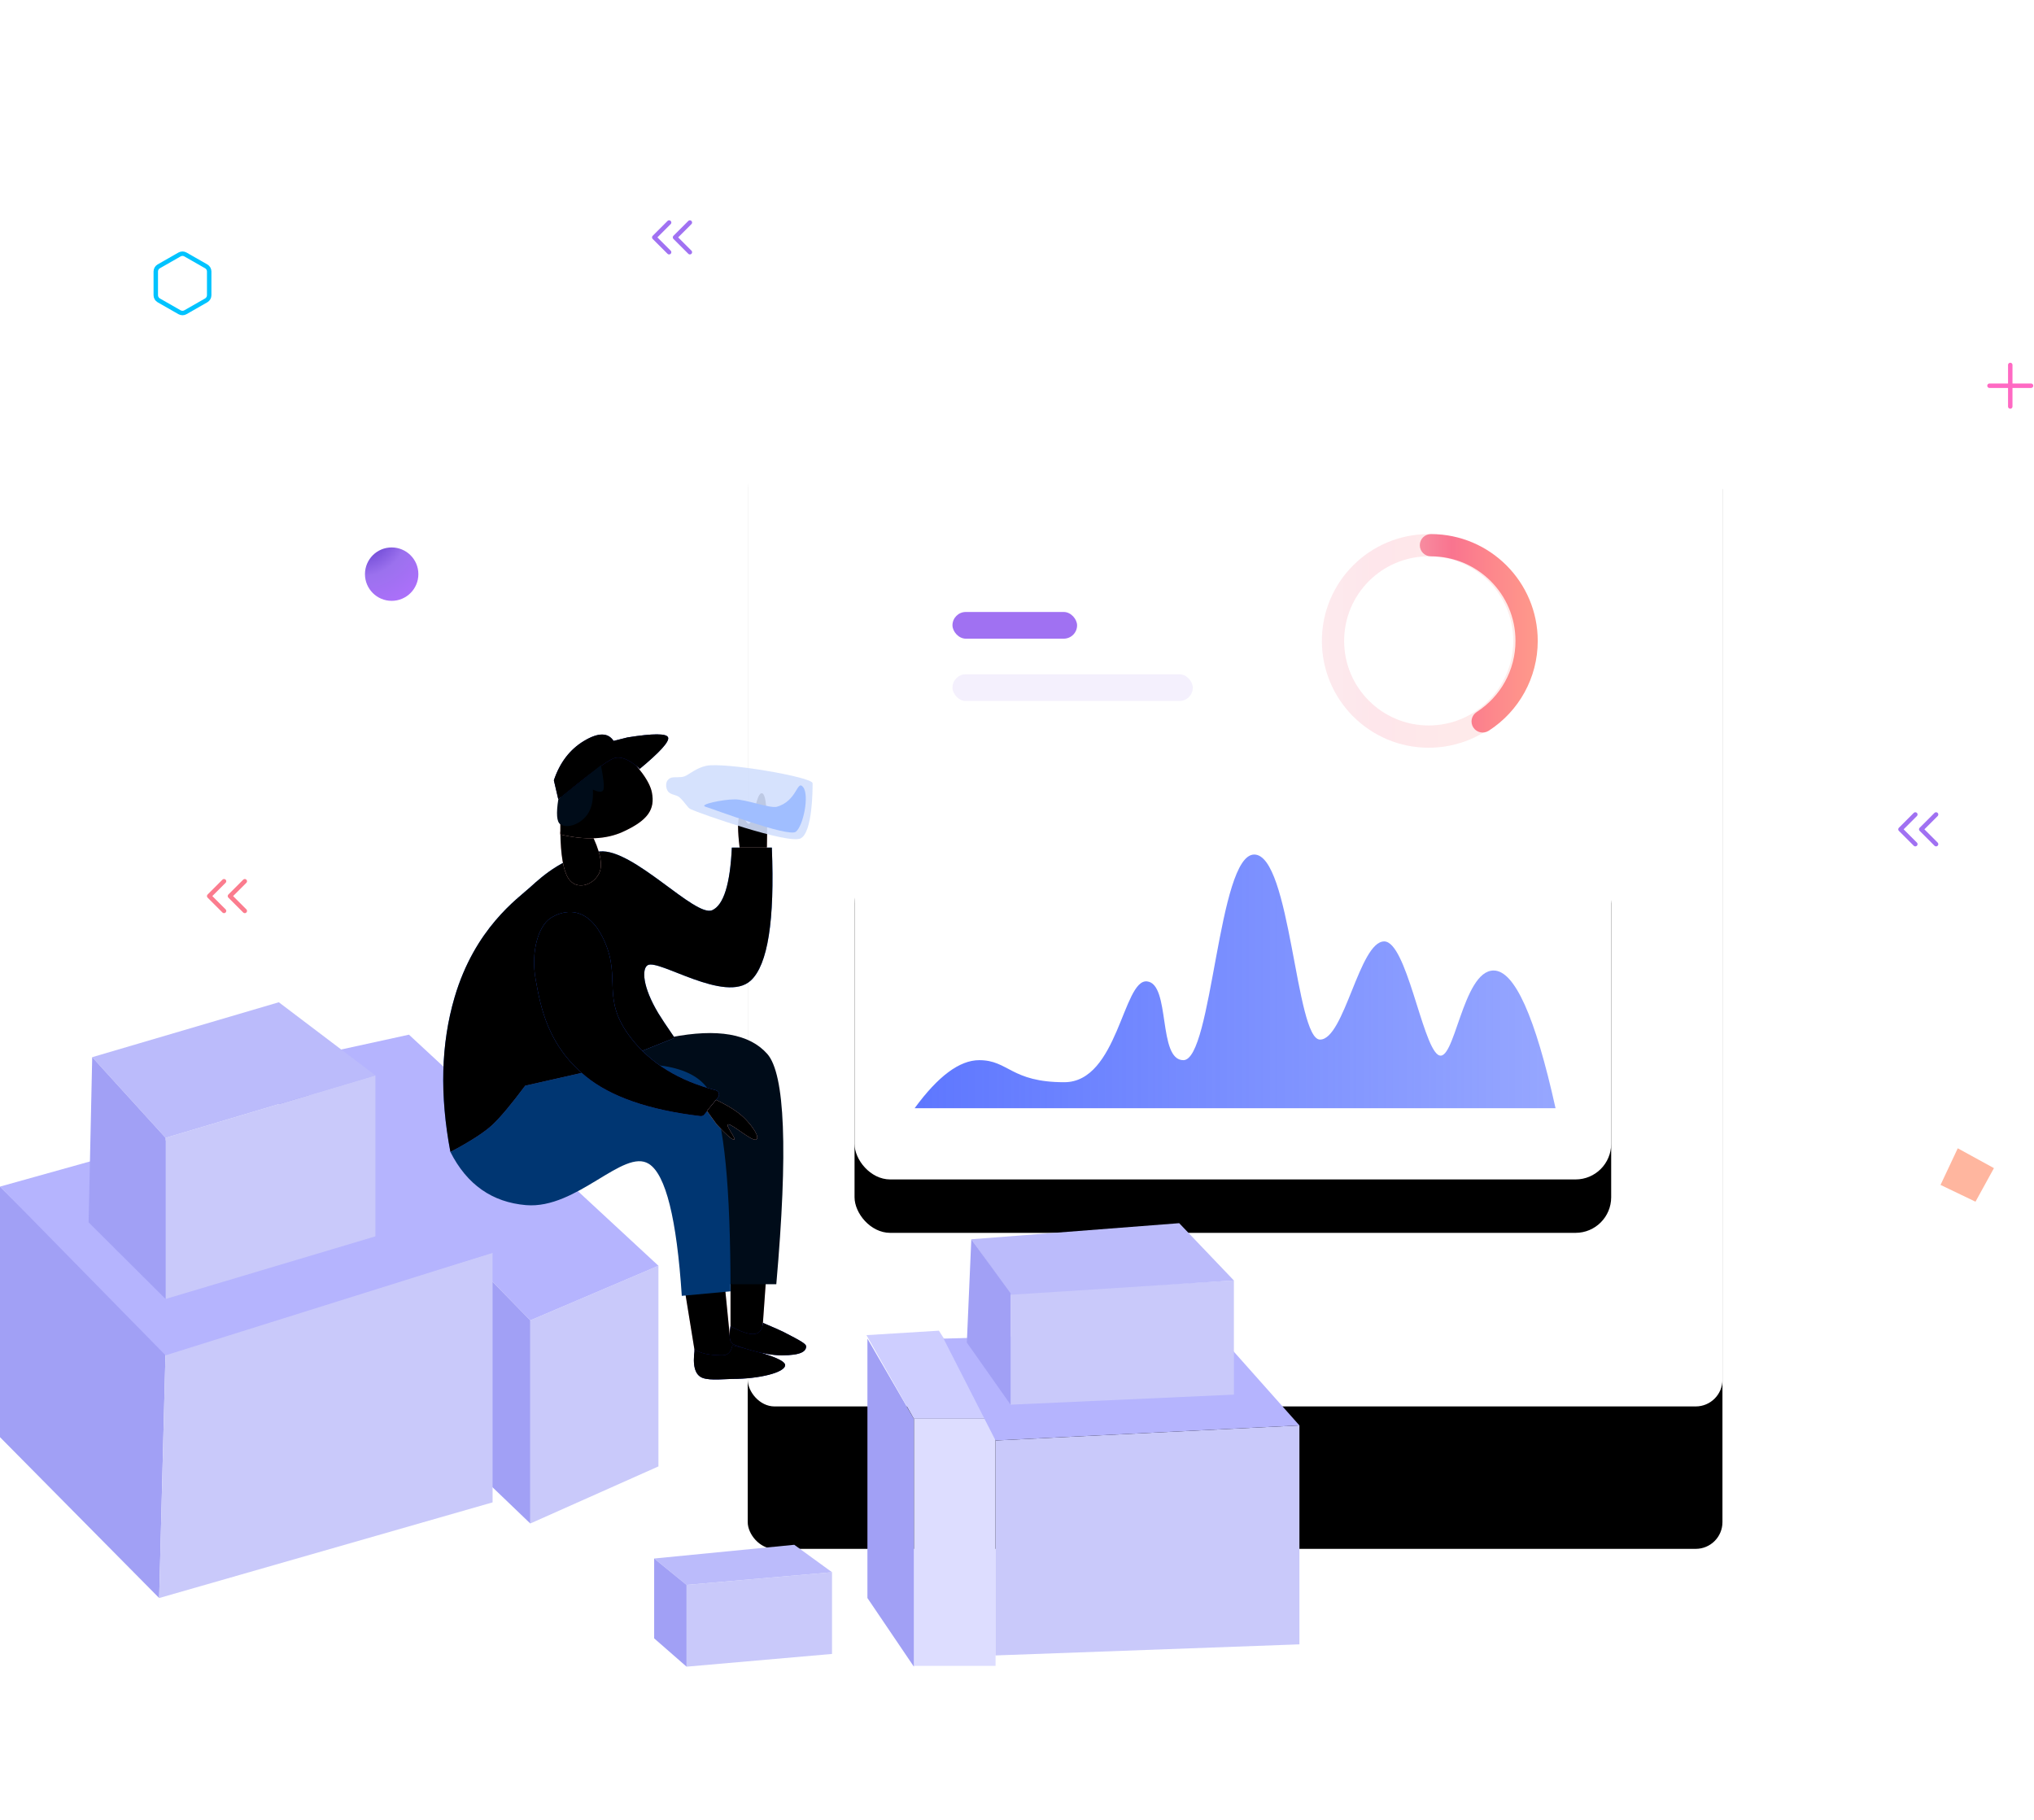 <?xml version="1.0" encoding="UTF-8"?>
<svg width="457px" height="409px" viewBox="0 0 457 409" version="1.1" xmlns="http://www.w3.org/2000/svg" xmlns:xlink="http://www.w3.org/1999/xlink">
    <!-- Generator: Sketch 63.1 (92452) - https://sketch.com -->
    <title>Artboard Copy 4</title>
    <desc>Created with Sketch.</desc>
    <defs>
        <radialGradient cx="-8.144%" cy="-35.171%" fx="-8.144%" fy="-35.171%" r="179.124%" id="radialGradient-1">
            <stop stop-color="#4625BD" offset="0%"></stop>
            <stop stop-color="#9B71EE" offset="50.049%"></stop>
            <stop stop-color="#B36FFF" offset="100%"></stop>
        </radialGradient>
        <rect id="path-2" x="168" y="22" width="219" height="244" rx="6"></rect>
        <filter x="-45.0%" y="-27.3%" width="190.0%" height="180.7%" filterUnits="objectBoundingBox" id="filter-3">
            <feOffset dx="0" dy="32" in="SourceAlpha" result="shadowOffsetOuter1"></feOffset>
            <feGaussianBlur stdDeviation="27.5" in="shadowOffsetOuter1" result="shadowBlurOuter1"></feGaussianBlur>
            <feColorMatrix values="0 0 0 0 0.08   0 0 0 0 0.046   0 0 0 0 0.637  0 0 0 0.084 0" type="matrix" in="shadowBlurOuter1"></feColorMatrix>
        </filter>
        <rect id="path-4" x="0.5" y="0" width="170" height="82" rx="8"></rect>
        <filter x="-25.6%" y="-38.4%" width="151.2%" height="206.1%" filterUnits="objectBoundingBox" id="filter-5">
            <feOffset dx="0" dy="12" in="SourceAlpha" result="shadowOffsetOuter1"></feOffset>
            <feGaussianBlur stdDeviation="12.5" in="shadowOffsetOuter1" result="shadowBlurOuter1"></feGaussianBlur>
            <feColorMatrix values="0 0 0 0 0.08   0 0 0 0 0.046   0 0 0 0 0.637  0 0 0 0.084 0" type="matrix" in="shadowBlurOuter1"></feColorMatrix>
        </filter>
        <linearGradient x1="100%" y1="50%" x2="0%" y2="50%" id="linearGradient-6">
            <stop stop-color="#5E77FF" stop-opacity="0.65" offset="0%"></stop>
            <stop stop-color="#5E77FF" offset="100%"></stop>
        </linearGradient>
        <path d="M162.971,240.072 L163.986,250.29 C170.057,252.251 172.408,253.659 171.04,254.516 C169.672,255.373 164.737,255.373 156.235,254.516 L153.891,240.072 L162.971,240.072 Z" id="path-7"></path>
        <filter x="-14.3%" y="-16.6%" width="128.5%" height="133.1%" filterUnits="objectBoundingBox" id="filter-8">
            <feGaussianBlur stdDeviation="1.5" in="SourceAlpha" result="shadowBlurInner1"></feGaussianBlur>
            <feOffset dx="-2" dy="-2" in="shadowBlurInner1" result="shadowOffsetInner1"></feOffset>
            <feComposite in="shadowOffsetInner1" in2="SourceAlpha" operator="arithmetic" k2="-1" k3="1" result="shadowInnerInner1"></feComposite>
            <feColorMatrix values="0 0 0 0 0.987   0 0 0 0 0.624   0 0 0 0 0.624  0 0 0 1 0" type="matrix" in="shadowInnerInner1" result="shadowMatrixInner1"></feColorMatrix>
            <feGaussianBlur stdDeviation="1.5" in="SourceAlpha" result="shadowBlurInner2"></feGaussianBlur>
            <feOffset dx="2" dy="2" in="shadowBlurInner2" result="shadowOffsetInner2"></feOffset>
            <feComposite in="shadowOffsetInner2" in2="SourceAlpha" operator="arithmetic" k2="-1" k3="1" result="shadowInnerInner2"></feComposite>
            <feColorMatrix values="0 0 0 0 0.984   0 0 0 0 0.63   0 0 0 0 0.63  0 0 0 1 0" type="matrix" in="shadowInnerInner2" result="shadowMatrixInner2"></feColorMatrix>
            <feMerge>
                <feMergeNode in="shadowMatrixInner1"></feMergeNode>
                <feMergeNode in="shadowMatrixInner2"></feMergeNode>
            </feMerge>
        </filter>
        <path d="M164.552,252.274 C172.453,254.114 176.403,255.594 176.403,256.713 C176.403,258.392 170.538,259.822 164.552,259.822 C163.028,259.822 159.649,260.232 157.9,259.606 C156.151,258.979 155.549,256.824 156.094,253.142 C157.211,254.053 159.282,254.511 162.309,254.516 C163.525,254.518 164.273,253.771 164.552,252.274 Z" id="path-9"></path>
        <filter x="-12.2%" y="-32.6%" width="124.4%" height="165.1%" filterUnits="objectBoundingBox" id="filter-10">
            <feGaussianBlur stdDeviation="1.5" in="SourceAlpha" result="shadowBlurInner1"></feGaussianBlur>
            <feOffset dx="2" dy="-2" in="shadowBlurInner1" result="shadowOffsetInner1"></feOffset>
            <feComposite in="shadowOffsetInner1" in2="SourceAlpha" operator="arithmetic" k2="-1" k3="1" result="shadowInnerInner1"></feComposite>
            <feColorMatrix values="0 0 0 0 0.025   0 0 0 0 0.062   0 0 0 0 0.414  0 0 0 1 0" type="matrix" in="shadowInnerInner1" result="shadowMatrixInner1"></feColorMatrix>
            <feGaussianBlur stdDeviation="1.5" in="SourceAlpha" result="shadowBlurInner2"></feGaussianBlur>
            <feOffset dx="-2" dy="2" in="shadowBlurInner2" result="shadowOffsetInner2"></feOffset>
            <feComposite in="shadowOffsetInner2" in2="SourceAlpha" operator="arithmetic" k2="-1" k3="1" result="shadowInnerInner2"></feComposite>
            <feColorMatrix values="0 0 0 0 0.18   0 0 0 0 0.232   0 0 0 0 0.729  0 0 0 1 0" type="matrix" in="shadowInnerInner2" result="shadowMatrixInner2"></feColorMatrix>
            <feMerge>
                <feMergeNode in="shadowMatrixInner1"></feMergeNode>
                <feMergeNode in="shadowMatrixInner2"></feMergeNode>
            </feMerge>
        </filter>
        <path d="M172.244,235.548 L171.285,249.025 C174.481,249.288 176.171,249.662 176.355,250.149 C176.629,250.878 175.118,251.993 171.495,252.239 C169.08,252.403 166.626,251.983 164.133,250.979 L164.133,235.548 L172.244,235.548 Z" id="path-11"></path>
        <filter x="-20.4%" y="-14.9%" width="140.8%" height="129.9%" filterUnits="objectBoundingBox" id="filter-12">
            <feGaussianBlur stdDeviation="1.5" in="SourceAlpha" result="shadowBlurInner1"></feGaussianBlur>
            <feOffset dx="-2" dy="-2" in="shadowBlurInner1" result="shadowOffsetInner1"></feOffset>
            <feComposite in="shadowOffsetInner1" in2="SourceAlpha" operator="arithmetic" k2="-1" k3="1" result="shadowInnerInner1"></feComposite>
            <feColorMatrix values="0 0 0 0 0.987   0 0 0 0 0.624   0 0 0 0 0.624  0 0 0 1 0" type="matrix" in="shadowInnerInner1" result="shadowMatrixInner1"></feColorMatrix>
            <feGaussianBlur stdDeviation="1.5" in="SourceAlpha" result="shadowBlurInner2"></feGaussianBlur>
            <feOffset dx="2" dy="2" in="shadowBlurInner2" result="shadowOffsetInner2"></feOffset>
            <feComposite in="shadowOffsetInner2" in2="SourceAlpha" operator="arithmetic" k2="-1" k3="1" result="shadowInnerInner2"></feComposite>
            <feColorMatrix values="0 0 0 0 0.984   0 0 0 0 0.63   0 0 0 0 0.63  0 0 0 1 0" type="matrix" in="shadowInnerInner2" result="shadowMatrixInner2"></feColorMatrix>
            <feMerge>
                <feMergeNode in="shadowMatrixInner1"></feMergeNode>
                <feMergeNode in="shadowMatrixInner2"></feMergeNode>
            </feMerge>
        </filter>
        <path d="M171.417,247.23 C173.913,248.287 175.44,248.959 175.998,249.246 C180.004,251.305 181.119,251.951 181.119,252.511 C181.119,253.62 179.989,254.519 175.666,254.519 C171.343,254.519 165.83,252.519 164.697,251.986 C163.941,251.631 163.753,250.297 164.133,247.984 C166.654,249.322 168.474,249.897 169.591,249.71 C170.708,249.524 171.317,248.697 171.417,247.23 Z" id="path-13"></path>
        <filter x="-14.6%" y="-34.3%" width="129.1%" height="168.6%" filterUnits="objectBoundingBox" id="filter-14">
            <feGaussianBlur stdDeviation="1.5" in="SourceAlpha" result="shadowBlurInner1"></feGaussianBlur>
            <feOffset dx="2" dy="-2" in="shadowBlurInner1" result="shadowOffsetInner1"></feOffset>
            <feComposite in="shadowOffsetInner1" in2="SourceAlpha" operator="arithmetic" k2="-1" k3="1" result="shadowInnerInner1"></feComposite>
            <feColorMatrix values="0 0 0 0 0.025   0 0 0 0 0.062   0 0 0 0 0.414  0 0 0 1 0" type="matrix" in="shadowInnerInner1" result="shadowMatrixInner1"></feColorMatrix>
            <feGaussianBlur stdDeviation="1.5" in="SourceAlpha" result="shadowBlurInner2"></feGaussianBlur>
            <feOffset dx="-2" dy="2" in="shadowBlurInner2" result="shadowOffsetInner2"></feOffset>
            <feComposite in="shadowOffsetInner2" in2="SourceAlpha" operator="arithmetic" k2="-1" k3="1" result="shadowInnerInner2"></feComposite>
            <feColorMatrix values="0 0 0 0 0.18   0 0 0 0 0.232   0 0 0 0 0.729  0 0 0 1 0" type="matrix" in="shadowInnerInner2" result="shadowMatrixInner2"></feColorMatrix>
            <feMerge>
                <feMergeNode in="shadowMatrixInner1"></feMergeNode>
                <feMergeNode in="shadowMatrixInner2"></feMergeNode>
            </feMerge>
        </filter>
        <linearGradient x1="50%" y1="0%" x2="50%" y2="100%" id="linearGradient-15">
            <stop stop-color="#4085FF" offset="0%"></stop>
            <stop stop-color="#436EF4" offset="100%"></stop>
        </linearGradient>
        <path d="M101.198,208.831 C98.771,196.063 99.081,184.491 102.126,174.116 C106.694,158.553 116.34,151.885 119.142,149.324 C121.944,146.762 127.174,142.085 134.718,141.308 C142.262,140.531 156.223,156.243 160.043,154.496 C162.59,153.331 164.052,148.645 164.43,140.437 L173.417,140.437 C174.085,156.833 172.507,166.791 168.684,170.31 C162.949,175.589 147.935,165.355 145.505,166.871 C144.206,167.681 144.306,171.658 147.935,177.698 C148.534,178.695 149.75,180.526 151.585,183.191 L133.538,190.423 L118.003,193.938 C114.885,198.111 112.442,201.032 110.674,202.698 C108.906,204.365 105.748,206.409 101.198,208.831 Z" id="path-16"></path>
        <filter x="-10.8%" y="-11.7%" width="121.6%" height="123.4%" filterUnits="objectBoundingBox" id="filter-17">
            <feGaussianBlur stdDeviation="6.5" in="SourceAlpha" result="shadowBlurInner1"></feGaussianBlur>
            <feOffset dx="3" dy="3" in="shadowBlurInner1" result="shadowOffsetInner1"></feOffset>
            <feComposite in="shadowOffsetInner1" in2="SourceAlpha" operator="arithmetic" k2="-1" k3="1" result="shadowInnerInner1"></feComposite>
            <feColorMatrix values="0 0 0 0 0.049   0 0 0 0 0.254   0 0 0 0 0.743  0 0 0 1 0" type="matrix" in="shadowInnerInner1" result="shadowMatrixInner1"></feColorMatrix>
            <feGaussianBlur stdDeviation="6.5" in="SourceAlpha" result="shadowBlurInner2"></feGaussianBlur>
            <feOffset dx="-3" dy="-3" in="shadowBlurInner2" result="shadowOffsetInner2"></feOffset>
            <feComposite in="shadowOffsetInner2" in2="SourceAlpha" operator="arithmetic" k2="-1" k3="1" result="shadowInnerInner2"></feComposite>
            <feColorMatrix values="0 0 0 0 0.459   0 0 0 0 0.638   0 0 0 0 1  0 0 0 1 0" type="matrix" in="shadowInnerInner2" result="shadowMatrixInner2"></feColorMatrix>
            <feMerge>
                <feMergeNode in="shadowMatrixInner1"></feMergeNode>
                <feMergeNode in="shadowMatrixInner2"></feMergeNode>
            </feMerge>
        </filter>
        <path d="M134.595,146.243 C135.53,144.376 134.887,141.256 132.665,136.885 L125.897,136.885 C125.961,142.109 126.568,145.608 127.717,147.382 C129.441,150.043 133.192,149.044 134.595,146.243 Z" id="path-18"></path>
        <filter x="-27.4%" y="-20.7%" width="154.9%" height="141.5%" filterUnits="objectBoundingBox" id="filter-19">
            <feGaussianBlur stdDeviation="1.5" in="SourceAlpha" result="shadowBlurInner1"></feGaussianBlur>
            <feOffset dx="-2" dy="-2" in="shadowBlurInner1" result="shadowOffsetInner1"></feOffset>
            <feComposite in="shadowOffsetInner1" in2="SourceAlpha" operator="arithmetic" k2="-1" k3="1" result="shadowInnerInner1"></feComposite>
            <feColorMatrix values="0 0 0 0 0.987   0 0 0 0 0.624   0 0 0 0 0.624  0 0 0 1 0" type="matrix" in="shadowInnerInner1" result="shadowMatrixInner1"></feColorMatrix>
            <feGaussianBlur stdDeviation="1.5" in="SourceAlpha" result="shadowBlurInner2"></feGaussianBlur>
            <feOffset dx="2" dy="2" in="shadowBlurInner2" result="shadowOffsetInner2"></feOffset>
            <feComposite in="shadowOffsetInner2" in2="SourceAlpha" operator="arithmetic" k2="-1" k3="1" result="shadowInnerInner2"></feComposite>
            <feColorMatrix values="0 0 0 0 0.984   0 0 0 0 0.63   0 0 0 0 0.63  0 0 0 1 0" type="matrix" in="shadowInnerInner2" result="shadowMatrixInner2"></feColorMatrix>
            <feMerge>
                <feMergeNode in="shadowMatrixInner1"></feMergeNode>
                <feMergeNode in="shadowMatrixInner2"></feMergeNode>
            </feMerge>
        </filter>
        <path d="M139.209,118.136 C143.574,122.264 145.995,125.576 146.473,128.072 C147.19,131.814 145.655,134.283 139.97,136.885 C136.18,138.619 131.489,138.82 125.897,137.488 L125.897,127.812 L139.209,118.136 Z" id="path-20"></path>
        <filter x="-12.1%" y="-12.4%" width="124.1%" height="124.7%" filterUnits="objectBoundingBox" id="filter-21">
            <feGaussianBlur stdDeviation="1.5" in="SourceAlpha" result="shadowBlurInner1"></feGaussianBlur>
            <feOffset dx="-2" dy="-2" in="shadowBlurInner1" result="shadowOffsetInner1"></feOffset>
            <feComposite in="shadowOffsetInner1" in2="SourceAlpha" operator="arithmetic" k2="-1" k3="1" result="shadowInnerInner1"></feComposite>
            <feColorMatrix values="0 0 0 0 0.987   0 0 0 0 0.624   0 0 0 0 0.624  0 0 0 1 0" type="matrix" in="shadowInnerInner1" result="shadowMatrixInner1"></feColorMatrix>
            <feGaussianBlur stdDeviation="1.5" in="SourceAlpha" result="shadowBlurInner2"></feGaussianBlur>
            <feOffset dx="2" dy="2" in="shadowBlurInner2" result="shadowOffsetInner2"></feOffset>
            <feComposite in="shadowOffsetInner2" in2="SourceAlpha" operator="arithmetic" k2="-1" k3="1" result="shadowInnerInner2"></feComposite>
            <feColorMatrix values="0 0 0 0 0.984   0 0 0 0 0.63   0 0 0 0 0.63  0 0 0 1 0" type="matrix" in="shadowInnerInner2" result="shadowMatrixInner2"></feColorMatrix>
            <feMerge>
                <feMergeNode in="shadowMatrixInner1"></feMergeNode>
                <feMergeNode in="shadowMatrixInner2"></feMergeNode>
            </feMerge>
        </filter>
        <path d="M143.641,122.828 C148.288,118.978 150.442,116.596 150.105,115.684 C149.767,114.772 146.73,114.772 140.995,115.684 L137.858,116.471 C136.612,114.562 134.399,114.562 131.221,116.471 C128.043,118.379 125.784,121.329 124.443,125.319 L125.44,129.604 C132.218,124.038 136.358,120.968 137.858,120.394 C139.359,119.82 141.286,120.57 143.641,122.644" id="path-22"></path>
        <filter x="-9.7%" y="-17.1%" width="119.5%" height="134.2%" filterUnits="objectBoundingBox" id="filter-23">
            <feGaussianBlur stdDeviation="1.5" in="SourceAlpha" result="shadowBlurInner1"></feGaussianBlur>
            <feOffset dx="2" dy="-2" in="shadowBlurInner1" result="shadowOffsetInner1"></feOffset>
            <feComposite in="shadowOffsetInner1" in2="SourceAlpha" operator="arithmetic" k2="-1" k3="1" result="shadowInnerInner1"></feComposite>
            <feColorMatrix values="0 0 0 0 0.025   0 0 0 0 0.062   0 0 0 0 0.414  0 0 0 1 0" type="matrix" in="shadowInnerInner1" result="shadowMatrixInner1"></feColorMatrix>
            <feGaussianBlur stdDeviation="1.5" in="SourceAlpha" result="shadowBlurInner2"></feGaussianBlur>
            <feOffset dx="-2" dy="2" in="shadowBlurInner2" result="shadowOffsetInner2"></feOffset>
            <feComposite in="shadowOffsetInner2" in2="SourceAlpha" operator="arithmetic" k2="-1" k3="1" result="shadowInnerInner2"></feComposite>
            <feColorMatrix values="0 0 0 0 0.18   0 0 0 0 0.232   0 0 0 0 0.729  0 0 0 1 0" type="matrix" in="shadowInnerInner2" result="shadowMatrixInner2"></feColorMatrix>
            <feMerge>
                <feMergeNode in="shadowMatrixInner1"></feMergeNode>
                <feMergeNode in="shadowMatrixInner2"></feMergeNode>
            </feMerge>
        </filter>
        <path d="M172.312,140.437 C172.481,132.57 172.129,128.507 171.254,128.246 C169.943,127.854 169.427,134.269 168.447,135.003 C167.467,135.737 166.861,131.486 166.175,133.127 C165.718,134.222 165.718,136.658 166.175,140.437 L172.312,140.437 Z" id="path-24"></path>
        <filter x="-38.3%" y="-20.5%" width="176.7%" height="141.0%" filterUnits="objectBoundingBox" id="filter-25">
            <feGaussianBlur stdDeviation="1.5" in="SourceAlpha" result="shadowBlurInner1"></feGaussianBlur>
            <feOffset dx="-2" dy="-2" in="shadowBlurInner1" result="shadowOffsetInner1"></feOffset>
            <feComposite in="shadowOffsetInner1" in2="SourceAlpha" operator="arithmetic" k2="-1" k3="1" result="shadowInnerInner1"></feComposite>
            <feColorMatrix values="0 0 0 0 0.987   0 0 0 0 0.624   0 0 0 0 0.624  0 0 0 1 0" type="matrix" in="shadowInnerInner1" result="shadowMatrixInner1"></feColorMatrix>
            <feGaussianBlur stdDeviation="1.5" in="SourceAlpha" result="shadowBlurInner2"></feGaussianBlur>
            <feOffset dx="2" dy="2" in="shadowBlurInner2" result="shadowOffsetInner2"></feOffset>
            <feComposite in="shadowOffsetInner2" in2="SourceAlpha" operator="arithmetic" k2="-1" k3="1" result="shadowInnerInner2"></feComposite>
            <feColorMatrix values="0 0 0 0 0.984   0 0 0 0 0.63   0 0 0 0 0.63  0 0 0 1 0" type="matrix" in="shadowInnerInner2" result="shadowMatrixInner2"></feColorMatrix>
            <feMerge>
                <feMergeNode in="shadowMatrixInner1"></feMergeNode>
                <feMergeNode in="shadowMatrixInner2"></feMergeNode>
            </feMerge>
        </filter>
        <path d="M123.617,156.339 C126.233,154.569 131.978,152.901 135.813,161.466 C139.647,170.032 134.881,174.418 141.878,183.356 C146.277,188.975 152.586,192.843 160.806,194.959 C161.34,195.096 161.662,195.642 161.525,196.176 C161.49,196.313 161.426,196.44 161.338,196.55 L158.268,200.403 C158.052,200.674 157.712,200.814 157.368,200.773 C145.78,199.395 137.185,196.409 131.582,191.816 C123.044,184.817 121.468,176.29 120.343,170.032 C119.219,163.773 121.001,158.109 123.617,156.339 Z" id="path-26"></path>
        <filter x="-18.9%" y="-17.4%" width="136.0%" height="134.7%" filterUnits="objectBoundingBox" id="filter-27">
            <feGaussianBlur stdDeviation="6.5" in="SourceAlpha" result="shadowBlurInner1"></feGaussianBlur>
            <feOffset dx="3" dy="3" in="shadowBlurInner1" result="shadowOffsetInner1"></feOffset>
            <feComposite in="shadowOffsetInner1" in2="SourceAlpha" operator="arithmetic" k2="-1" k3="1" result="shadowInnerInner1"></feComposite>
            <feColorMatrix values="0 0 0 0 0.092   0 0 0 0 0.261   0 0 0 0 0.792  0 0 0 1 0" type="matrix" in="shadowInnerInner1" result="shadowMatrixInner1"></feColorMatrix>
            <feGaussianBlur stdDeviation="6.5" in="SourceAlpha" result="shadowBlurInner2"></feGaussianBlur>
            <feOffset dx="-3" dy="-3" in="shadowBlurInner2" result="shadowOffsetInner2"></feOffset>
            <feComposite in="shadowOffsetInner2" in2="SourceAlpha" operator="arithmetic" k2="-1" k3="1" result="shadowInnerInner2"></feComposite>
            <feColorMatrix values="0 0 0 0 0.311   0 0 0 0 0.477   0 0 0 0 1  0 0 0 1 0" type="matrix" in="shadowInnerInner2" result="shadowMatrixInner2"></feColorMatrix>
            <feMerge>
                <feMergeNode in="shadowMatrixInner1"></feMergeNode>
                <feMergeNode in="shadowMatrixInner2"></feMergeNode>
            </feMerge>
        </filter>
        <path d="M160.88,197.123 C163.712,198.468 165.813,199.811 167.181,201.15 C169.234,203.158 170.799,205.665 169.862,206.051 C168.925,206.437 164.569,202.608 163.644,202.608 C162.719,202.608 165.646,206.051 164.906,206.051 C164.412,206.051 163.116,204.904 161.016,202.608 L158.829,199.599 L160.88,197.123 Z" id="path-28"></path>
        <filter x="-22.1%" y="-27.9%" width="144.2%" height="155.8%" filterUnits="objectBoundingBox" id="filter-29">
            <feGaussianBlur stdDeviation="1.5" in="SourceAlpha" result="shadowBlurInner1"></feGaussianBlur>
            <feOffset dx="-2" dy="-2" in="shadowBlurInner1" result="shadowOffsetInner1"></feOffset>
            <feComposite in="shadowOffsetInner1" in2="SourceAlpha" operator="arithmetic" k2="-1" k3="1" result="shadowInnerInner1"></feComposite>
            <feColorMatrix values="0 0 0 0 0.987   0 0 0 0 0.624   0 0 0 0 0.624  0 0 0 1 0" type="matrix" in="shadowInnerInner1" result="shadowMatrixInner1"></feColorMatrix>
            <feGaussianBlur stdDeviation="1.5" in="SourceAlpha" result="shadowBlurInner2"></feGaussianBlur>
            <feOffset dx="2" dy="2" in="shadowBlurInner2" result="shadowOffsetInner2"></feOffset>
            <feComposite in="shadowOffsetInner2" in2="SourceAlpha" operator="arithmetic" k2="-1" k3="1" result="shadowInnerInner2"></feComposite>
            <feColorMatrix values="0 0 0 0 0.984   0 0 0 0 0.63   0 0 0 0 0.63  0 0 0 1 0" type="matrix" in="shadowInnerInner2" result="shadowMatrixInner2"></feColorMatrix>
            <feMerge>
                <feMergeNode in="shadowMatrixInner1"></feMergeNode>
                <feMergeNode in="shadowMatrixInner2"></feMergeNode>
            </feMerge>
        </filter>
        <linearGradient x1="100%" y1="50%" x2="0%" y2="50%" id="linearGradient-30">
            <stop stop-color="#FE9A8B" offset="0%"></stop>
            <stop stop-color="#FD868C" offset="40.85%"></stop>
            <stop stop-color="#F9748F" offset="73.151%"></stop>
            <stop stop-color="#F78CA0" offset="100%"></stop>
        </linearGradient>
        <linearGradient x1="100%" y1="50%" x2="0%" y2="50%" id="linearGradient-31">
            <stop stop-color="#FE9A8B" offset="0%"></stop>
            <stop stop-color="#FD868C" offset="40.85%"></stop>
            <stop stop-color="#F9748F" offset="73.151%"></stop>
            <stop stop-color="#F78CA0" offset="100%"></stop>
        </linearGradient>
    </defs>
    <g id="Artboard-Copy-4" stroke="none" stroke-width="1" fill="none" fill-rule="evenodd">
        <g id="Group-65" transform="translate(0, 50)">
            <g id="Group-59" transform="translate(35, 0)">
                <g id="plus" transform="translate(412, 32)" stroke="#FF69C3" stroke-linecap="round" stroke-linejoin="round">
                    <line x1="4.667" y1="0" x2="4.667" y2="9.333" id="Path"></line>
                    <line x1="0" y1="4.667" x2="9.333" y2="4.667" id="Path"></line>
                </g>
                <circle id="Oval" fill="url(#radialGradient-1)" cx="53" cy="79" r="6"></circle>
                <polygon id="Path-3" fill="#00C3FF" points="246 35.901 252 27 240 27"></polygon>
                <polygon id="Path-4" fill="#FFB69F" points="413 212.46 408.856 220 401 216.23 404.87 208"></polygon>
                <g id="chevrons-left-copy-2" transform="translate(112, 0)" stroke="#A071F2" stroke-linecap="round" stroke-linejoin="round">
                    <polyline id="Path" points="3.333 6.667 0 3.333 3.333 0"></polyline>
                    <polyline id="Path-Copy-3" points="283.333 139.667 280 136.333 283.333 133"></polyline>
                    <polyline id="Path" points="8 6.667 4.667 3.333 8 1.5187851e-13"></polyline>
                    <polyline id="Path-Copy-4" points="288 139.667 284.667 136.333 288 133"></polyline>
                </g>
                <g id="chevrons-left-copy" transform="translate(12, 148)" stroke="#FB7C8E" stroke-linecap="round" stroke-linejoin="round">
                    <polyline id="Path" points="3.333 6.667 0 3.333 3.333 0"></polyline>
                    <polyline id="Path" points="8 6.667 4.667 3.333 8 0"></polyline>
                </g>
                <path d="M12,16.332 L12,10.999 C12,10.523 11.745,10.083 11.333,9.845 L6.667,7.179 C6.254,6.94 5.746,6.94 5.333,7.179 L0.667,9.845 C0.255,10.083 0,10.523 0,10.999 L0,16.332 C0,16.808 0.255,17.247 0.667,17.485 L5.333,20.152 C5.746,20.39 6.254,20.39 6.667,20.152 L11.333,17.485 C11.745,17.247 12,16.808 12,16.332 Z" id="Path" stroke="#00C3FF" stroke-linecap="round" stroke-linejoin="round"></path>
            </g>
            <g id="Rectangle-Copy-52">
                <use fill="black" fill-opacity="1" filter="url(#filter-3)" xlink:href="#path-2"></use>
                <use fill="#FFFFFF" fill-rule="evenodd" xlink:href="#path-2"></use>
            </g>
            <g id="Group-58" transform="translate(191, 133)">
                <g id="Group-57-Copy" transform="translate(0.5, 0)">
                    <g id="Rectangle">
                        <use fill="black" fill-opacity="1" filter="url(#filter-5)" xlink:href="#path-4"></use>
                        <use fill="#FFFFFF" fill-rule="evenodd" xlink:href="#path-4"></use>
                    </g>
                </g>
                <path d="M14.5,66 C19.755,58.8 24.592,55.201 29.013,55.201 C35.645,55.201 36.087,60.155 48.128,60.155 C60.169,60.155 61.312,37 66.691,37.5 C72.069,38 69.054,55.201 74.882,55.201 C81.416,55.201 82.619,9 90.801,9 C98.983,9 100.107,50.578 105.584,50.578 C111.06,50.578 114.414,28.521 120.004,28.521 C124.968,28.521 128.479,51.374 132.038,53.948 C135.794,56.664 137.524,35.057 144.585,35.057 C149.293,35.057 153.931,45.371 158.5,66 L14.5,66 Z" id="graph---01" fill="url(#linearGradient-6)"></path>
            </g>
            <polygon id="Path-22" fill="#C9C9FA" points="147.935 234.392 147.935 279.48 119.142 292.304 119.142 246.662"></polygon>
            <polyline id="Path-23" fill="#B5B4FE" points="147.935 234.392 91.884 182.475 62.644 188.867 119.142 246.662"></polyline>
            <polyline id="Path-24" fill="#A1A0F5" points="119.142 246.662 119.142 292.304 62.644 238.089 62.644 188.867"></polyline>
            <polygon id="Path-32" fill="#A1A0F5" points="35.761 309.051 3.90798505e-13 272.907 4.64744476e-13 216.607 37.201 253.501"></polygon>
            <polygon id="Path-33" fill="#C9C9FA" points="37.201 253.501 110.674 231.484 110.674 287.558 35.761 309.051"></polygon>
            <polygon id="Path-46" fill="#C9C9FA" points="186.941 321.611 154.256 324.472 154.256 306.102 186.941 303.254"></polygon>
            <polygon id="Path-47" fill="#BBBBFB" points="186.941 303.254 178.458 297.088 146.977 300.171 154.256 306.102"></polygon>
            <polygon id="Path-48" fill="#A1A0F5" points="154.256 306.102 154.256 324.472 146.977 318.112 146.977 300.171"></polygon>
            <polygon id="Path-49" fill="#DDDDFF" points="223.681 268.778 223.681 324.296 205.332 324.296 205.332 268.778"></polygon>
            <polygon id="Path-50" fill="#A1A0F5" points="205.332 268.778 194.894 250.767 194.894 309.051 205.332 324.472"></polygon>
            <polygon id="Path-51" fill="#CECEFF" points="223.681 268.778 205.332 268.778 194.674 249.983 210.952 248.983"></polygon>
            <polygon id="Path-52" fill="#C9C9FA" points="223.681 273.653 291.956 270.267 291.956 319.457 223.681 321.949"></polygon>
            <polygon id="Path-34" fill="#B5B4FE" points="110.674 231.484 74.661 195.753 2.64981369e-14 216.607 37.201 254.519"></polygon>
            <polygon id="Path-53" fill="#B5B4FE" points="291.956 270.267 273.029 248.983 211.997 250.767 223.681 273.653"></polygon>
            <g id="Path-22">
                <use fill="#FFC2C2" fill-rule="evenodd" xlink:href="#path-7"></use>
                <use fill="black" fill-opacity="1" filter="url(#filter-8)" xlink:href="#path-7"></use>
            </g>
            <g id="Path-23">
                <use fill="#121E91" fill-rule="evenodd" xlink:href="#path-9"></use>
                <use fill="black" fill-opacity="1" filter="url(#filter-10)" xlink:href="#path-9"></use>
            </g>
            <g id="Path-24">
                <use fill="#FFC2C2" fill-rule="evenodd" xlink:href="#path-11"></use>
                <use fill="black" fill-opacity="1" filter="url(#filter-12)" xlink:href="#path-11"></use>
            </g>
            <g id="Path-32">
                <use fill="#121E91" fill-rule="evenodd" xlink:href="#path-13"></use>
                <use fill="black" fill-opacity="1" filter="url(#filter-14)" xlink:href="#path-13"></use>
            </g>
            <path d="M174.42,238.548 L159.783,238.548 L157.211,194.659 L138.495,188.573 L150.783,183.05 C161.186,181.03 168.387,182.277 172.386,186.791 C176.386,191.304 177.064,208.557 174.42,238.548 Z" id="Path-33" fill="#000C19"></path>
            <path d="M164.133,240.139 L153.185,241.157 C152.041,223.792 149.578,213.909 145.798,211.507 C140.127,207.904 129.622,221.734 118.19,220.771 C110.569,220.129 104.905,216.149 101.198,208.831 C105.385,206.217 108.244,204.242 109.773,202.904 C114.332,198.915 116.554,194.018 119.142,192.528 C123.032,190.289 127.831,189.375 133.538,189.785 C148.129,187.869 156.876,189.911 159.779,195.911 C162.682,201.911 164.133,216.654 164.133,240.139 Z" id="Path-34" fill="#003672"></path>
            <g id="Path-54">
                <use fill="url(#linearGradient-15)" fill-rule="evenodd" xlink:href="#path-16"></use>
                <use fill="black" fill-opacity="1" filter="url(#filter-17)" xlink:href="#path-16"></use>
            </g>
            <g id="Path-55">
                <use fill="#FFC2C2" fill-rule="evenodd" xlink:href="#path-18"></use>
                <use fill="black" fill-opacity="1" filter="url(#filter-19)" xlink:href="#path-18"></use>
            </g>
            <g id="Path-56">
                <use fill="#FFC2C2" fill-rule="evenodd" xlink:href="#path-20"></use>
                <use fill="black" fill-opacity="1" filter="url(#filter-21)" xlink:href="#path-20"></use>
            </g>
            <g id="Path-57">
                <use fill="#121E91" fill-rule="evenodd" xlink:href="#path-22"></use>
                <use fill="black" fill-opacity="1" filter="url(#filter-23)" xlink:href="#path-22"></use>
            </g>
            <path d="M135.011,121.924 C135.607,124.928 135.798,126.756 135.585,127.407 C135.371,128.058 134.581,128.058 133.213,127.407 C133.359,130.161 132.788,132.225 131.499,133.597 C129.567,135.656 127.108,135.999 125.897,135.201 C125.089,134.668 124.937,132.803 125.44,129.604 L135.011,121.924 Z" id="Path-58" fill="#000C19"></path>
            <polygon id="Path-59" fill="#C9C9FA" points="277.231 237.701 277.231 263.348 227.056 265.607 227.056 240.585"></polygon>
            <polygon id="Path-60" fill="#BBBBFB" points="277.231 237.701 264.944 224.828 218.231 228.443 227.056 240.911"></polygon>
            <polygon id="Path-61" fill="#A1A0F5" points="227.056 240.585 227.056 265.607 217.231 251.654 218.231 228.443"></polygon>
            <g id="Path-63">
                <use fill="#FFC2C2" fill-rule="evenodd" xlink:href="#path-24"></use>
                <use fill="black" fill-opacity="1" filter="url(#filter-25)" xlink:href="#path-24"></use>
            </g>
            <polygon id="Path-43" fill="#C9C9FA" points="84.343 191.622 84.343 227.787 37.201 241.858 37.201 205.656"></polygon>
            <polygon id="Path-44" fill="#BBBBFB" points="84.343 191.622 62.644 175.19 20.717 187.53 37.201 205.656"></polygon>
            <polygon id="Path-45" fill="#A1A0F5" points="37.201 205.656 37.201 241.858 19.909 224.641 20.717 187.53"></polygon>
            <g id="Path-101">
                <use fill="#2556F0" fill-rule="evenodd" xlink:href="#path-26"></use>
                <use fill="black" fill-opacity="1" filter="url(#filter-27)" xlink:href="#path-26"></use>
            </g>
            <g id="Path-102">
                <use fill="#FFC2C2" fill-rule="evenodd" xlink:href="#path-28"></use>
                <use fill="black" fill-opacity="1" filter="url(#filter-29)" xlink:href="#path-28"></use>
            </g>
            <rect id="Rectangle" fill="#A071F2" x="214" y="87.5" width="28" height="6" rx="3"></rect>
            <path d="M321,70 C307.745,70 297,80.745 297,94 C297,107.255 307.745,118 321,118 C334.255,118 345,107.255 345,94 C345,80.745 334.255,70 321,70 Z M321,75 C331.493,75 340,83.507 340,94 C340,104.493 331.493,113 321,113 C310.507,113 302,104.493 302,94 C302,83.507 310.507,75 321,75 Z" id="Oval" fill="url(#linearGradient-30)" opacity="0.179"></path>
            <path d="M334.477,114.192 C333.316,114.94 331.769,114.605 331.021,113.444 C330.274,112.283 330.609,110.736 331.77,109.988 C337.171,106.511 340.5,100.542 340.5,94 C340.5,83.507 331.993,75 321.5,75 C320.119,75 319,73.881 319,72.5 C319,71.119 320.119,70 321.5,70 C334.755,70 345.5,80.745 345.5,94 C345.5,102.26 341.292,109.804 334.477,114.192 Z" id="Oval" fill="url(#linearGradient-31)"></path>
            <rect id="Rectangle-Copy-55" fill="#8F66E7" opacity="0.096" x="214" y="101.5" width="54" height="6" rx="3"></rect>
            <path d="M182.576,125.986 C182.576,127.399 182.576,136.885 179.922,138.356 C177.269,139.827 156.934,132.671 155.185,131.818 C154.41,131.44 153.882,130.214 152.643,129.128 C152.016,128.579 150.761,128.604 150.139,127.884 C149.517,127.165 149.309,125.257 150.801,124.74 C151.451,124.515 152.974,124.779 153.82,124.423 C154.916,123.962 156.448,122.537 158.71,122.059 C162.716,121.212 182.576,124.573 182.576,125.986 Z" id="Path-62" fill="#D1DFFC" opacity="0.902"></path>
            <path d="M180.469,126.881 C181.882,128.73 180.469,135.605 178.804,136.885 C177.139,138.164 160.213,131.767 158.536,131.271 C156.858,130.774 162.336,129.623 165.064,129.604 C167.566,129.586 173.032,131.678 174.513,131.271 C179.157,129.995 179.055,125.032 180.469,126.881 Z" id="Path-107" fill="#A0BEFF"></path>
        </g>
    </g>
</svg>